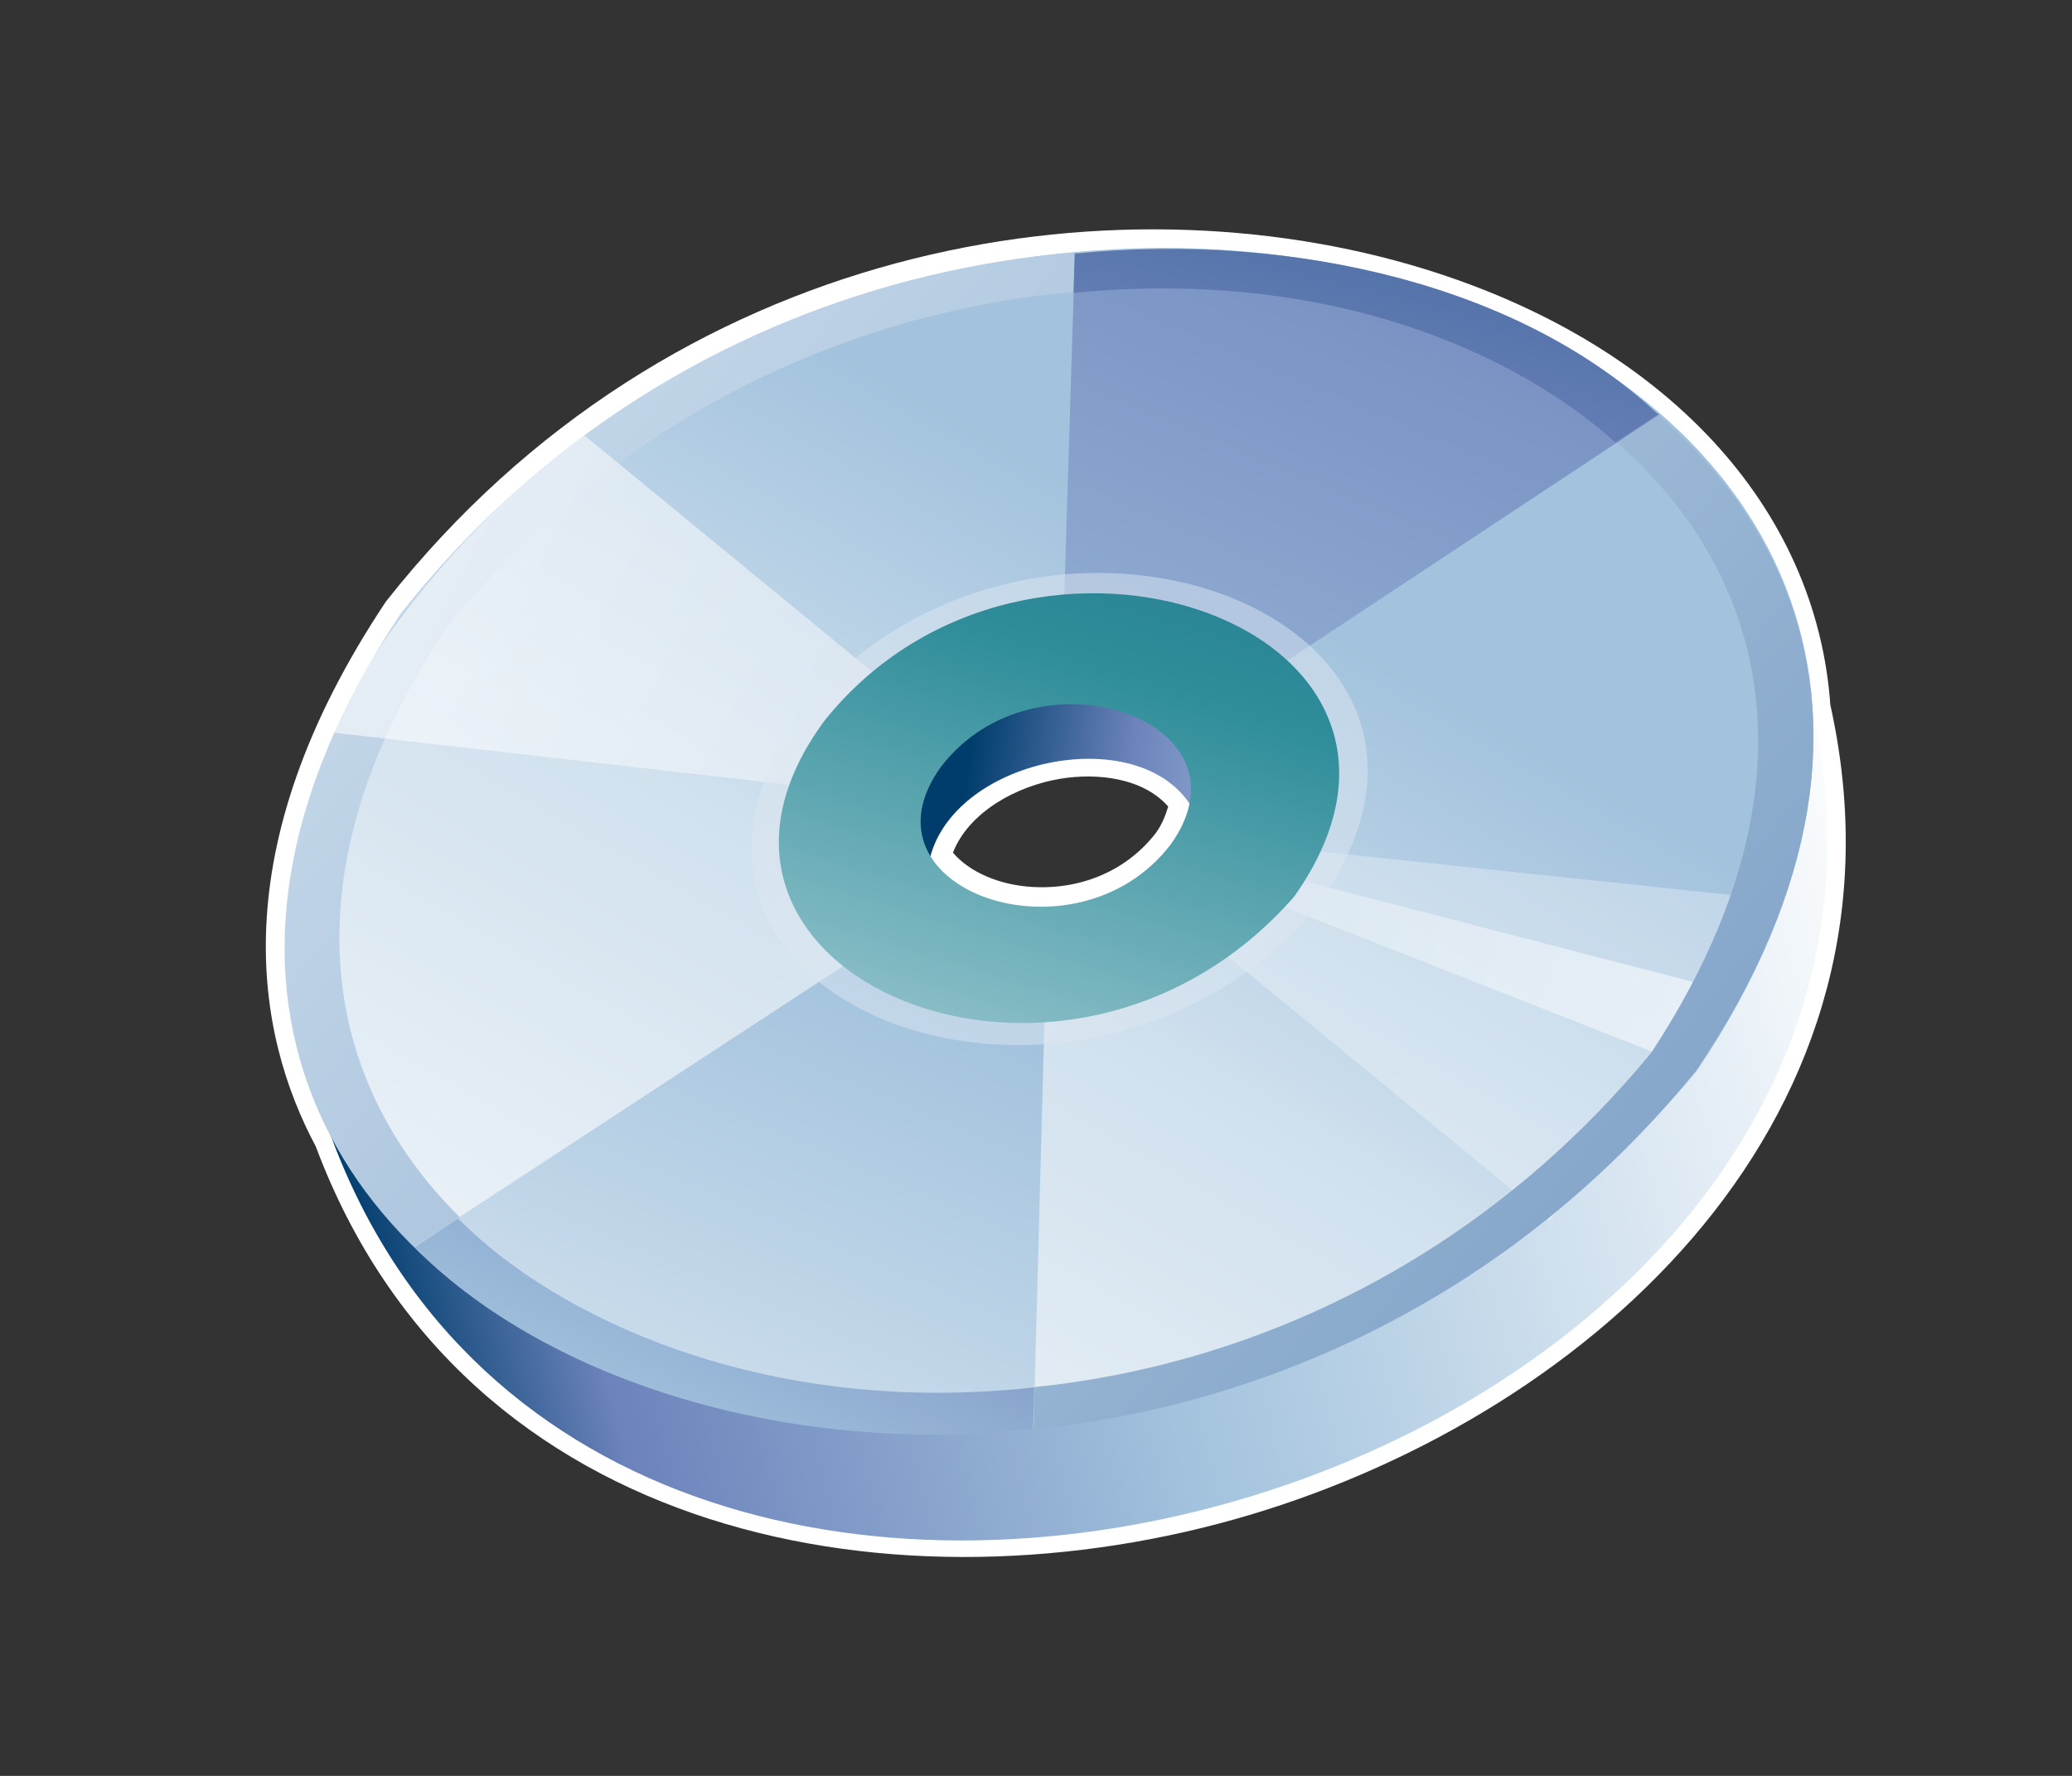 <?xml version="1.0" encoding="UTF-8"?>
<svg xmlns="http://www.w3.org/2000/svg" xmlns:xlink="http://www.w3.org/1999/xlink" contentScriptType="text/ecmascript" width="84" baseProfile="tiny" zoomAndPan="magnify" contentStyleType="text/css" viewBox="0 0 84 72" height="72" preserveAspectRatio="xMidYMid meet" version="1.1">
    <rect x="0" y="0" width="84" height="72" fill="#333333" stroke="none"/>
    <g>
        <g>
            <path fill="#ffffff" d="M 15.643 24.393 C 8.919 34.481 10.39 41.965 12.801 46.478 C 18.856 62.663 36.681 65.589 50.66 61.421 C 64.618 57.26 77.935 45.185 74.187 28.507 L 74.206 28.618 C 73.648 20.535 67.495 13.914 57.748 10.906 C 45.142 7.019 27.234 9.684 15.643 24.393 z M 42.993 31.572 C 44.483 31.328 46.337 31.534 47.36 32.7 C 47.25 33.052 47.124 33.402 46.865 33.763 C 45.723 35.253 43.908 36.064 41.902 35.963 C 40.51 35.894 39.297 35.35 38.632 34.569 C 39.281 32.915 41.218 31.864 42.993 31.572 z "/>
            <linearGradient x1="-669.839" gradientTransform="matrix(1.19 0 0 -1.19 875.676 1351.905)" y1="1101.599" x2="-722.212" gradientUnits="userSpaceOnUse" y2="1087.953" xlink:type="simple" xlink:actuate="onLoad" id="XMLID_12_" xlink:show="other">
                <stop stop-color="#ffffff" offset="0"/>
                <stop stop-color="#a2c2dd" offset="0.53"/>
                <stop stop-color="#6c83bb" offset="0.87"/>
                <stop stop-color="#003d6d" offset="1"/>
            </linearGradient>
            <path fill="url(#XMLID_12_)" d="M 13.155 45.322 C 23.993 77.304 80.618 60.332 73.461 28.671 L 13.155 45.322 z "/>
            <linearGradient x1="-720.821" gradientTransform="matrix(1.19 0 0 -1.19 875.676 1351.905)" y1="1070.408" x2="-694.171" gradientUnits="userSpaceOnUse" y2="1116.777" xlink:type="simple" xlink:actuate="onLoad" id="XMLID_13_" xlink:show="other">
                <stop stop-color="#ffffff" offset="0"/>
                <stop stop-color="#ffffff" offset="0.1"/>
                <stop stop-color="#d1e1ee" offset="0.7"/>
                <stop stop-color="#a2c2dd" offset="1"/>
            </linearGradient>
            <path fill="url(#XMLID_13_)" d="M 68.811 43.396 C 44.416 72.549 -3.528 54.233 16.28 24.882 C 40.12 -4.18 88.812 13.484 68.811 43.396 z M 38.019 31.226 C 34.167 36.255 43.62 39.461 47.478 34.433 C 51.364 29.363 41.911 26.155 38.019 31.226 z "/>
            <polygon fill="#ffffff" fill-opacity="0.3" points="71.724,36.449 47.783,33.918 46.054,35.718 62.837,49.5   "/>
            <linearGradient x1="-656.268" gradientTransform="matrix(1.19 0 0 -1.19 875.676 1351.905)" y1="1092.514" x2="-754.288" gradientUnits="userSpaceOnUse" y2="1129.967" xlink:type="simple" xlink:actuate="onLoad" id="XMLID_14_" xlink:show="other">
                <stop stop-color="#ffffff" offset="0"/>
                <stop stop-color="#ffffff" offset="0.05"/>
                <stop stop-color="#a2c2dd" offset="1"/>
            </linearGradient>
            <polygon fill="url(#XMLID_14_)" fill-opacity="0.8" points="47.08,34.813 68.4,43.195 70.295,40.24 47.522,34.338   "/>
            <linearGradient x1="-721.742" gradientTransform="matrix(1.19 0 0 -1.19 875.676 1351.905)" y1="1124.781" x2="-683.79" gradientUnits="userSpaceOnUse" y2="1093.777" xlink:type="simple" xlink:actuate="onLoad" id="XMLID_15_" xlink:show="other">
                <stop stop-color="#cadcec" offset="0"/>
                <stop stop-color="#87a8cb" offset="1"/>
            </linearGradient>
            <path fill="url(#XMLID_15_)" d="M 68.767 43.407 C 45.351 72.175 -3.809 54.981 16.234 24.893 C 38.997 -3.993 89.089 13.297 68.767 43.407 z M 18.087 25.471 C -0.35 53.205 44.695 69.652 66.938 42.687 C 85.539 14.417 39.65 -1.283 18.087 25.471 z "/>
            <linearGradient x1="-713.403" gradientTransform="matrix(1.19 0 0 -1.19 875.676 1351.905)" y1="1066.679" x2="-672.807" gradientUnits="userSpaceOnUse" y2="1162.451" xlink:type="simple" xlink:actuate="onLoad" id="XMLID_16_" xlink:show="other">
                <stop stop-color="#ffffff" offset="0"/>
                <stop stop-color="#a2c2dd" offset="0.35"/>
                <stop stop-color="#6c83bb" offset="0.7"/>
                <stop stop-color="#003d6d" offset="1"/>
            </linearGradient>
            <polygon fill="url(#XMLID_16_)" points="51.34,27.342 67.281,16.799 56.058,11.368 43.577,10.268 43.115,25.167   "/>
            <linearGradient x1="-728.883" gradientTransform="matrix(1.19 0 0 -1.19 875.676 1351.905)" y1="1119.975" x2="-636.911" gradientUnits="userSpaceOnUse" y2="1076.002" xlink:type="simple" xlink:actuate="onLoad" id="XMLID_17_" xlink:show="other">
                <stop stop-color="#ffffff" offset="0"/>
                <stop stop-color="#ffffff" offset="0.05"/>
                <stop stop-color="#a2c2dd" offset="1"/>
            </linearGradient>
            <path fill="url(#XMLID_17_)" d="M 39.0 30.226 L 23.688 17.65 C 19.171 20.873 15.094 25.967 13.43 29.692 L 37.371 32.435 L 39.0 30.226 z " fill-opacity="0.6"/>
            <linearGradient x1="-719.688" gradientTransform="matrix(1.19 0 0 -1.19 875.676 1351.905)" y1="1069.343" x2="-679.092" gradientUnits="userSpaceOnUse" y2="1165.114" xlink:type="simple" xlink:actuate="onLoad" id="XMLID_18_" xlink:show="other">
                <stop stop-color="#ffffff" offset="0"/>
                <stop stop-color="#a2c2dd" offset="0.35"/>
                <stop stop-color="#6c83bb" offset="0.7"/>
                <stop stop-color="#003d6d" offset="1"/>
            </linearGradient>
            <polygon fill="url(#XMLID_18_)" points="38.579,36.29 16.825,50.522 28.359,56.357 41.902,57.892 42.455,37.127   "/>
            <path fill="#dee9f3" d="M 37.527 31.109 C 33.435 36.707 43.601 40.275 47.929 34.634 C 52.033 29.0 41.821 25.518 37.527 31.109 z M 53.365 36.779 C 43.903 47.971 24.183 40.821 32.432 28.917 C 41.847 17.456 61.94 24.98 53.365 36.779 z " fill-opacity="0.5"/>
            <linearGradient x1="-705.242" gradientTransform="matrix(1.19 0 0 -1.19 875.676 1351.905)" y1="1060.062" x2="-683.255" gradientUnits="userSpaceOnUse" y2="1147.128" xlink:type="simple" xlink:actuate="onLoad" id="XMLID_19_" xlink:show="other">
                <stop stop-color="#ffffff" offset="0"/>
                <stop stop-color="#a2c2dd" offset="0.35"/>
                <stop stop-color="#6c83bb" offset="0.7"/>
                <stop stop-color="#003d6d" offset="1"/>
            </linearGradient>
            <path fill="url(#XMLID_19_)" d="M 65.493 17.939 L 67.216 16.799 C 61.755 11.637 52.577 9.398 43.571 10.279 L 43.522 11.874 C 54.089 10.843 61.601 14.442 65.493 17.939 z "/>
            <linearGradient x1="-718.485" gradientTransform="matrix(1.19 0 0 -1.19 875.676 1351.905)" y1="1073.723" x2="-701.216" gradientUnits="userSpaceOnUse" y2="1110.95" xlink:type="simple" xlink:actuate="onLoad" id="XMLID_20_" xlink:show="other">
                <stop stop-color="#ffffff" offset="0"/>
                <stop stop-color="#a2c2dd" offset="0.35"/>
                <stop stop-color="#6c83bb" offset="0.7"/>
                <stop stop-color="#003d6d" offset="1"/>
            </linearGradient>
            <path fill="url(#XMLID_20_)" d="M 18.568 49.398 L 16.804 50.565 C 21.825 55.691 31.498 59.084 41.882 57.934 L 41.934 56.248 C 30.951 57.473 22.457 53.361 18.568 49.398 z "/>
            <linearGradient x1="-684.804" gradientTransform="matrix(1.19 0 0 -1.19 875.676 1351.905)" y1="1107.005" x2="-702.973" gradientUnits="userSpaceOnUse" y2="1109.249" xlink:type="simple" xlink:actuate="onLoad" id="XMLID_21_" xlink:show="other">
                <stop stop-color="#ffffff" offset="0"/>
                <stop stop-color="#a2c2dd" offset="0.35"/>
                <stop stop-color="#6c83bb" offset="0.7"/>
                <stop stop-color="#003d6d" offset="1"/>
            </linearGradient>
            <path fill="url(#XMLID_21_)" d="M 48.287 32.681 C 49.21 25.376 34.249 27.975 37.664 34.949 C 38.521 30.771 46.12 29.194 48.287 32.681 z "/>
            <linearGradient x1="-705.662" gradientTransform="matrix(1.19 0 0 -1.19 875.676 1351.905)" y1="1087.944" x2="-688.213" gradientUnits="userSpaceOnUse" y2="1145.003" xlink:type="simple" xlink:actuate="onLoad" id="XMLID_22_" xlink:show="other">
                <stop stop-color="#e6eef4" offset="0"/>
                <stop stop-color="#2f8e9a" offset="0.44"/>
                <stop stop-color="#003d6d" offset="0.94"/>
                <stop stop-color="#003d6d" offset="1"/>
            </linearGradient>
            <path fill="url(#XMLID_22_)" d="M 52.472 36.345 C 43.2 46.943 25.864 39.421 33.441 29.2 C 41.707 18.903 60.117 25.493 52.472 36.345 z M 38.148 31.087 C 34.556 36.056 43.619 39.25 47.456 34.242 C 51.051 29.231 42.002 26.067 38.148 31.087 z "/>
        </g>
        <rect width="84" fill="none" height="72"/>
    </g>
</svg>
